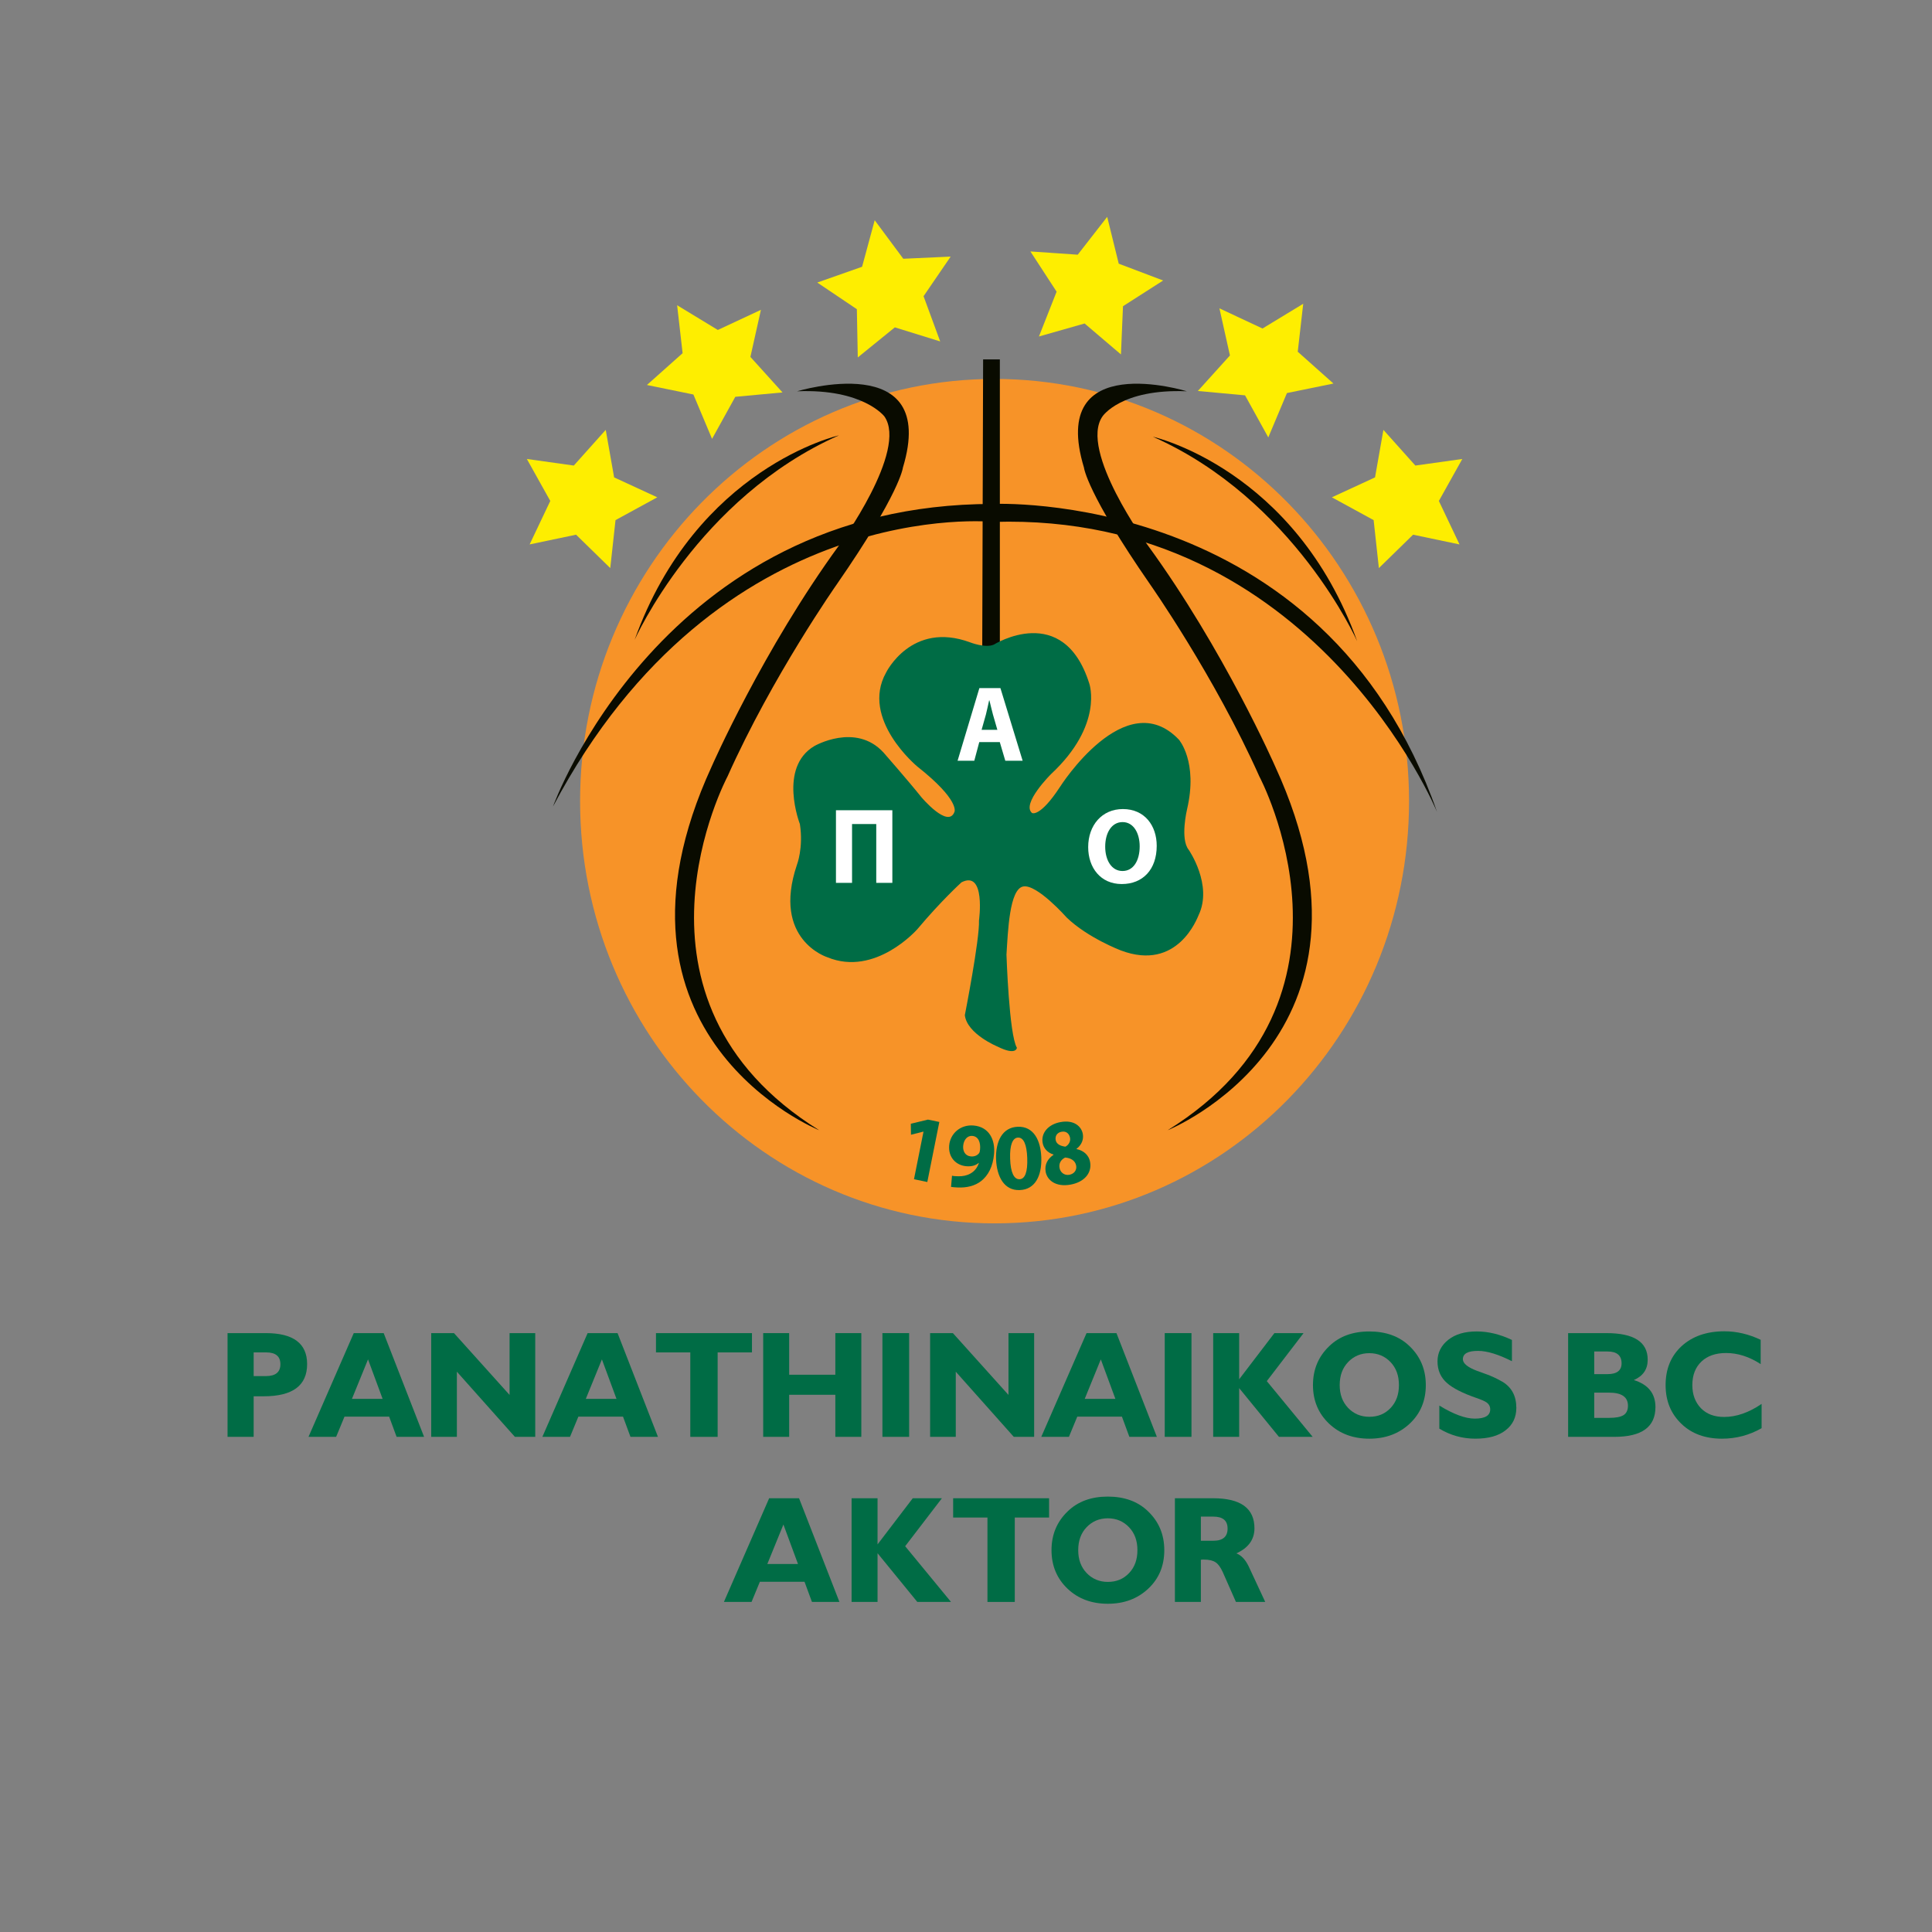 <svg xmlns="http://www.w3.org/2000/svg" xmlns:xlink="http://www.w3.org/1999/xlink" version="1.1" width="155.906pt" height="155.906pt" viewBox="0 0 155.906 155.906">
<rect x="0" y="0" width="155.906" height="155.906" fill="#808080" stroke="none"/>
<defs>
<clipPath id="clip_183">
<path transform="matrix(1,0,0,-1,0,155.906)" d="M0 155.906H155.906V0H0Z"/>
</clipPath>
</defs>
<g>
<g id="layer_1" data-name="bg orange">
</g>
<g id="layer_1" data-name="BOXES">
</g>
<g id="layer_1" data-name="LOGOS">
<g clip-path="url(#clip_183)">
<path transform="matrix(1,0,0,-1,113.706,64.65)" d="M0 0C0-18.816-14.975-34.071-33.447-34.071-51.919-34.071-66.895-18.816-66.895 0-66.895 18.817-51.919 34.071-33.447 34.071-14.975 34.071 0 18.817 0 0" fill="#f79328"/>
<path transform="matrix(1,0,0,-1,79.334,29.003)" d="M0 0H1.351V-23.475H-.071Z" fill="#090b00"/>
<path transform="matrix(1,0,0,-1,93.034,35.243)" d="M0 0C0 0 11.498-2.587 16.485-16.502 16.485-16.502 11.398-5.048 0 0" fill="#090b00"/>
<path transform="matrix(1,0,0,-1,67.697,35.133)" d="M0 0C0 0-11.498-2.588-16.486-16.504-16.486-16.504-11.398-5.049 0 0" fill="#090b00"/>
<path transform="matrix(1,0,0,-1,64.326,31.575)" d="M0 0C0 0 11.451 3.478 8.536-6.159 8.536-6.159 8.322-8.187 3.201-15.577 3.201-15.577-1.991-22.968-5.618-31.083-5.618-31.083-15.221-49.051 1.779-59.63 1.779-59.63-16.927-52.094-6.899-30.286-6.899-30.286-2.773-20.867 3.415-12.39 3.415-12.39 8.962-4.782 7.042-2.029 7.042-2.029 5.335 .217 0 0" fill="#090b00"/>
<path transform="matrix(1,0,0,-1,95.775,31.575)" d="M0 0C0 0-11.218 3.478-8.303-6.159-8.303-6.159-8.089-8.187-2.968-15.577-2.968-15.577 2.225-22.968 5.851-31.083 5.851-31.083 15.455-49.051-1.545-59.63-1.545-59.63 17.161-52.094 7.132-30.286 7.132-30.286 3.006-20.867-3.181-12.39-3.181-12.39-8.729-4.782-6.809-2.029-6.809-2.029-5.334 .217 0 0" fill="#090b00"/>
<path transform="matrix(1,0,0,-1,80.198,52.018)" d="M0 0C0 0 5.609 3.513 7.705-3.146 7.705-3.146 8.877-6.474 4.62-10.446 4.62-10.446 2.19-12.859 3.089-13.591 3.089-13.591 3.719-13.958 5.339-11.484 5.339-11.484 10.616-3.146 14.934-7.667 14.934-7.667 16.493-9.438 15.594-13.286 15.594-13.286 15.012-15.689 15.732-16.565 15.732-16.565 17.692-19.396 16.522-21.839 16.432-22.017 14.856-26.415 10.256-24.681 10.256-24.681 7.588-23.671 5.878-22.022 5.878-22.022 3.479-19.304 2.37-19.519 1.26-19.731 1.14-23.122 1.021-25.016 1.021-25.016 1.23-31.491 1.862-32.53 1.862-32.53 1.831-33.202 .301-32.438 .301-32.438-2.157-31.43-2.339-29.902-2.339-29.902-1.138-23.795-1.197-22.266-1.197-22.266-.63-18.173-2.607-19.181-2.607-19.181-4.236-20.658-6.176-22.969-6.176-22.969-9.553-26.828-13.432-25.229-13.432-25.229-17.93-23.825-15.891-17.776-15.891-17.776-15.351-16.403-15.65-14.479-15.65-14.479-17.422-9.927-14.481-8.185-14.481-8.185-11.154-6.261-8.905-8.704-8.905-8.704-6.896-10.996-5.848-12.309-5.848-12.309-3.69-14.875-3.177-13.5-3.177-13.5-2.697-12.584-6.176-9.835-6.176-9.835-10.794-6.018-8.696-2.26-8.696-2.26-6.655 1.926-1.917 .184-1.917 .184-.689-.305 0 0" fill="#006c45"/>
<path transform="matrix(1,0,0,-1,72.009,71.244)" d="M0 0H-1.298V4.747H-3.252V0H-4.55V5.86H0Z" fill="#ffffff"/>
<path transform="matrix(1,0,0,-1,80.484,58.894)" d="M0 0-.359 1.243C-.453 1.591-.555 2.034-.64 2.373H-.666C-.743 2.026-.837 1.583-.922 1.243L-1.272 0ZM-1.46-.991-1.862-2.495H-3.21L-1.451 3.365H.247L2.039-2.495H.64L.196-.991Z" fill="#ffffff"/>
<path transform="matrix(1,0,0,-1,90.586,70.287)" d="M0 0C.879 0 1.383 .842 1.383 1.991 1.383 3.043 .897 3.947 0 3.947-.896 3.947-1.4 3.06-1.4 1.965-1.4 .861-.879 0-.008 0ZM-.069-1.052C-1.766-1.052-2.773 .26-2.773 1.929-2.773 3.686-1.664 4.999 .026 4.999 1.793 4.999 2.757 3.652 2.757 2.034 2.757 .104 1.622-1.052-.059-1.052Z" fill="#ffffff"/>
<path transform="matrix(1,0,0,-1,74.523,91.321)" d="M0 0-.015 .003-1.01-.249-1.023 .639 .362 .973 1.278 .783 .308-4.063-.768-3.839Z" fill="#006c45"/>
<path transform="matrix(1,0,0,-1,78.463,91.664)" d="M0 0C-.38 .035-.693-.288-.738-.804-.775-1.228-.576-1.613-.122-1.655 .198-1.683 .418-1.558 .545-1.393 .589-1.321 .611-1.247 .623-1.104 .677-.58 .521-.047 .008-.001ZM-1.639-3.212C-1.492-3.249-1.373-3.251-1.148-3.256-.798-3.273-.437-3.199-.161-3.041 .177-2.857 .414-2.551 .528-2.187L.514-2.177C.27-2.385-.053-2.485-.499-2.445-1.317-2.37-1.951-1.732-1.867-.77-1.784 .192-.953 .935 .111 .838 1.352 .725 1.855-.299 1.755-1.449 1.664-2.48 1.28-3.194 .716-3.64 .217-4.029-.443-4.199-1.204-4.16-1.391-4.158-1.592-4.132-1.717-4.114Z" fill="#006c45"/>
<path transform="matrix(1,0,0,-1,82.277,95.16)" d="M0 0C.441 .016 .658 .588 .618 1.713 .578 2.808 .326 3.377-.129 3.36-.555 3.344-.803 2.779-.763 1.661-.729 .521-.441-.016-.007 0ZM.009-.875C-1.244-.922-1.838 .204-1.897 1.603-1.949 3.04-1.4 4.188-.147 4.234 1.145 4.283 1.702 3.124 1.752 1.771 1.807 .251 1.241-.829 .017-.875Z" fill="#006c45"/>
<path transform="matrix(1,0,0,-1,86.297,94.799)" d="M0 0C.39 .07 .608 .381 .548 .726 .472 1.153 .111 1.349-.343 1.39-.693 1.218-.859 .91-.796 .558-.741 .205-.419-.076-.007-.002ZM-.634 3.471C-1.016 3.4-1.161 3.103-1.108 2.804-1.05 2.474-.726 2.317-.323 2.267-.079 2.389 .107 2.671 .054 2.97 0 3.277-.222 3.545-.626 3.472ZM-.718 4.25C.399 4.455 .978 3.88 1.083 3.289 1.156 2.87 1.008 2.418 .573 2.091L.577 2.069C1.079 1.974 1.561 1.645 1.671 1.023 1.827 .14 1.204-.592 .095-.795-1.118-1.016-1.8-.422-1.915 .238-2.018 .822-1.758 1.286-1.278 1.613L-1.28 1.628C-1.787 1.791-2.085 2.147-2.16 2.573-2.305 3.397-1.674 4.076-.725 4.249Z" fill="#006c45"/>
<path transform="matrix(1,0,0,-1,44.624,65.085)" d="M0 0C0 0 8.749 24.418 35.492 24.418 35.492 24.418 62.235 25.722 71.339-.435 71.339-.435 61.382 23.766 35.563 22.968 35.563 22.968 13.372 25.287 0 0" fill="#090b00"/>
<path transform="matrix(1,0,0,-1,70.585,17.772)" d="M0 0-1.017-3.755-4.633-5.029-1.44-7.178-1.365-11.072 1.625-8.645 5.285-9.78 3.943-6.131 6.129-2.935 2.308-3.109Z" fill="#feee00"/>
<path transform="matrix(1,0,0,-1,89.347,17.5)" d="M0 0-2.378-3.053-6.196-2.791-4.082-6.037-5.508-9.653-1.823-8.605 1.11-11.102 1.275-7.21 4.515-5.136 .931-3.778Z" fill="#feee00"/>
<path transform="matrix(1,0,0,-1,54.642,24.631)" d="M0 0 .442-3.87-2.438-6.437 1.313-7.204 2.818-10.784 4.694-7.39 8.503-7.037 5.913-4.171 6.762-.371 3.284-1.996Z" fill="#feee00"/>
<path transform="matrix(1,0,0,-1,42.515,37.038)" d="M0 0 1.891-3.387 .224-6.895 3.972-6.11 6.731-8.805 7.155-4.934 10.526-3.094 7.043-1.486 6.366 2.349 3.789-.531Z" fill="#feee00"/>
<path transform="matrix(1,0,0,-1,105.166,24.513)" d="M0 0-.442-3.87 2.438-6.437-1.314-7.205-2.819-10.784-4.695-7.39-8.503-7.038-5.914-4.172-6.762-.371-3.285-1.996Z" fill="#feee00"/>
<path transform="matrix(1,0,0,-1,118.003,37.038)" d="M0 0-1.891-3.387-.225-6.895-3.972-6.11-6.732-8.805-7.155-4.934-10.526-3.094-7.043-1.486-6.366 2.349-3.789-.531Z" fill="#feee00"/>
<path transform="matrix(1,0,0,-1,63.219,123.024)" d="M0 0-1.298-3.185H1.176ZM2.303-6.247 1.703-4.618H-1.899L-2.572-6.247H-4.802L-1.151 2.119H1.262L4.52-6.247Z" fill="#006c45"/>
<path transform="matrix(1,0,0,-1,74.024,129.271)" d="M0 0-3.209 3.932V0H-5.304V8.367H-3.209V4.643L-.367 8.367H1.985L-.98 4.496 2.719 0Z" fill="#006c45"/>
<path transform="matrix(1,0,0,-1,81.889,122.46)" d="M0 0V-6.811H-2.205V0H-4.973V1.556H2.768V0Z" fill="#006c45"/>
<path transform="matrix(1,0,0,-1,91.786,125.094)" d="M0 0C0 .759-.22 1.372-.674 1.85-1.127 2.327-1.703 2.572-2.389 2.572-3.075 2.572-3.65 2.327-4.104 1.85-4.557 1.372-4.777 .759-4.777 0-4.777-.747-4.557-1.36-4.104-1.837-3.65-2.315-3.075-2.56-2.389-2.56-1.69-2.56-1.127-2.327-.674-1.85-.22-1.372 0-.759 0 0M2.168 0C2.168-1.262 1.739-2.291 .882-3.099 .012-3.92-1.078-4.324-2.389-4.324-3.699-4.324-4.777-3.92-5.623-3.124-6.492-2.303-6.933-1.262-6.933 0-6.933 1.262-6.492 2.303-5.623 3.136-4.802 3.932-3.724 4.324-2.389 4.324-1.053 4.324 .037 3.932 .857 3.136 1.727 2.303 2.168 1.262 2.168 0" fill="#006c45"/>
<path transform="matrix(1,0,0,-1,99.062,123.354)" d="M0 0C0 .649-.38 .968-1.151 .968H-2.156V-.98H-1.151C-.38-.98 0-.649 0 0M.674-5.917-.392-3.503C-.564-3.124-.759-2.854-.968-2.719-1.188-2.572-1.507-2.499-1.911-2.499H-2.033C-2.07-2.511-2.107-2.511-2.156-2.511V-5.917H-4.251V2.45H-1.164C1.054 2.45 2.168 1.641 2.168 .024 2.168-.882 1.678-1.556 .71-1.997 1.115-2.156 1.445-2.511 1.703-3.05L3.038-5.917Z" fill="#006c45"/>
<path transform="matrix(1,0,0,-1,22.627,110.09)" d="M0 0C0 .637-.38 .956-1.152 .956H-2.157V-.956H-1.164C-.392-.956 0-.637 0 0M2.157 .012C2.157-1.716 .993-2.586-1.348-2.586H-2.157V-5.859H-4.265V2.512H-1.177C1.042 2.512 2.157 1.679 2.157 .012" fill="#006c45"/>
<path transform="matrix(1,0,0,-1,29.699,109.698)" d="M0 0-1.299-3.187H1.177ZM2.305-6.251 1.704-4.621H-1.9L-2.574-6.251H-4.804L-1.152 2.12H1.263L4.523-6.251Z" fill="#006c45"/>
<path transform="matrix(1,0,0,-1,41.55,115.949)" d="M0 0-4.682 5.258V0H-6.753V8.371H-4.915L-.429 3.383V8.371H1.642V0Z" fill="#006c45"/>
<path transform="matrix(1,0,0,-1,48.572,109.698)" d="M0 0-1.299-3.187H1.177ZM2.305-6.251 1.704-4.621H-1.9L-2.574-6.251H-4.804L-1.152 2.12H1.263L4.523-6.251Z" fill="#006c45"/>
<path transform="matrix(1,0,0,-1,57.911,109.135)" d="M0 0V-6.815H-2.206V0H-4.976V1.556H2.77V0Z" fill="#006c45"/>
<path transform="matrix(1,0,0,-1,67.409,115.949)" d="M0 0V3.395H-3.726V0H-5.822V8.371H-3.726V5.013H0V8.371H2.096V0Z" fill="#006c45"/>
<path transform="matrix(1,0,0,-1,0,155.906)" d="M71.208 48.328H73.365V39.957H71.208Z" fill="#006c45"/>
<path transform="matrix(1,0,0,-1,81.81,115.949)" d="M0 0-4.682 5.258V0H-6.753V8.371H-4.915L-.429 3.383V8.371H1.642V0Z" fill="#006c45"/>
<path transform="matrix(1,0,0,-1,88.832,109.698)" d="M0 0-1.299-3.187H1.177ZM2.304-6.251 1.704-4.621H-1.9L-2.574-6.251H-4.804L-1.152 2.12H1.263L4.523-6.251Z" fill="#006c45"/>
<path transform="matrix(1,0,0,-1,0,155.906)" d="M93.991 48.328H96.148V39.957H93.991Z" fill="#006c45"/>
<path transform="matrix(1,0,0,-1,103.207,115.949)" d="M0 0-3.211 3.934V0H-5.307V8.371H-3.211V4.645L-.367 8.371H1.986L-.98 4.498 2.721 0Z" fill="#006c45"/>
<path transform="matrix(1,0,0,-1,112.889,111.77)" d="M0 0C0 .76-.221 1.372-.674 1.851-1.127 2.328-1.704 2.574-2.39 2.574-3.076 2.574-3.652 2.328-4.106 1.851-4.559 1.372-4.78 .76-4.78 0-4.78-.748-4.559-1.361-4.106-1.839-3.652-2.316-3.076-2.561-2.39-2.561-1.691-2.561-1.127-2.329-.674-1.851-.221-1.373 0-.76 0 0M2.169 0C2.169-1.263 1.74-2.292 .882-3.101 .012-3.922-1.079-4.327-2.39-4.327-3.701-4.327-4.78-3.922-5.626-3.126-6.496-2.305-6.937-1.263-6.937 0-6.937 1.262-6.496 2.304-5.626 3.138-4.804 3.934-3.726 4.326-2.39 4.326-1.054 4.326 .037 3.934 .858 3.138 1.728 2.304 2.169 1.262 2.169 0" fill="#006c45"/>
<path transform="matrix(1,0,0,-1,122.363,113.608)" d="M0 0C0-.772-.294-1.372-.87-1.814-1.446-2.267-2.255-2.488-3.309-2.488-4.35-2.488-5.319-2.218-6.214-1.679V.184C-5.074-.514-4.118-.87-3.358-.87-2.525-.87-2.108-.625-2.108-.122-2.108 .11-2.206 .294-2.39 .429-2.525 .527-2.794 .65-3.223 .797-4.326 1.177-5.111 1.581-5.576 1.986-6.103 2.439-6.361 3.027-6.361 3.751-6.361 4.449-6.066 5.038-5.491 5.491-4.915 5.945-4.155 6.165-3.199 6.165-2.255 6.165-1.311 5.932-.355 5.479V3.763C-1.446 4.314-2.365 4.596-3.088 4.596-3.91 4.596-4.314 4.376-4.314 3.922-4.314 3.592-3.934 3.273-3.186 2.99-2.5 2.734-2.144 2.623-2.096 2.586-1.704 2.427-1.385 2.255-1.103 2.096-.367 1.642 0 .944 0 0" fill="#006c45"/>
<path transform="matrix(1,0,0,-1,131.371,113.436)" d="M0 0C0 .698-.503 1.054-1.52 1.054H-2.721V-.981H-1.508C-.968-.981-.589-.907-.356-.76-.123-.613 0-.356 0 0M-.515 3.419C-.515 4.057-.895 4.375-1.642 4.375H-2.721V2.549H-1.642C-.895 2.549-.515 2.843-.515 3.419M2.218-.11C2.218-1.716 1.115-2.513-1.091-2.513H-4.829V5.858H-1.741C.478 5.858 1.593 5.147 1.593 3.713 1.593 2.941 1.225 2.402 .478 2.071 1.642 1.704 2.218 .98 2.218-.11" fill="#006c45"/>
<path transform="matrix(1,0,0,-1,142.155,115.251)" d="M0 0C-.993-.564-2.059-.846-3.199-.846-4.534-.846-5.626-.453-6.447 .331-7.317 1.152-7.746 2.194-7.746 3.481-7.746 4.78-7.317 5.822-6.459 6.619-5.589 7.415-4.436 7.82-3.002 7.82-2.01 7.82-1.029 7.587-.074 7.133V5.172C-.993 5.773-1.924 6.067-2.868 6.067-3.713 6.067-4.375 5.834-4.853 5.38-5.344 4.915-5.589 4.277-5.589 3.481-5.589 2.709-5.356 2.096-4.902 1.618-4.436 1.14-3.812 .907-3.027 .907-2.035 .907-1.017 1.263 0 1.961Z" fill="#006c45"/>
</g>
</g>
</g>
</svg>
